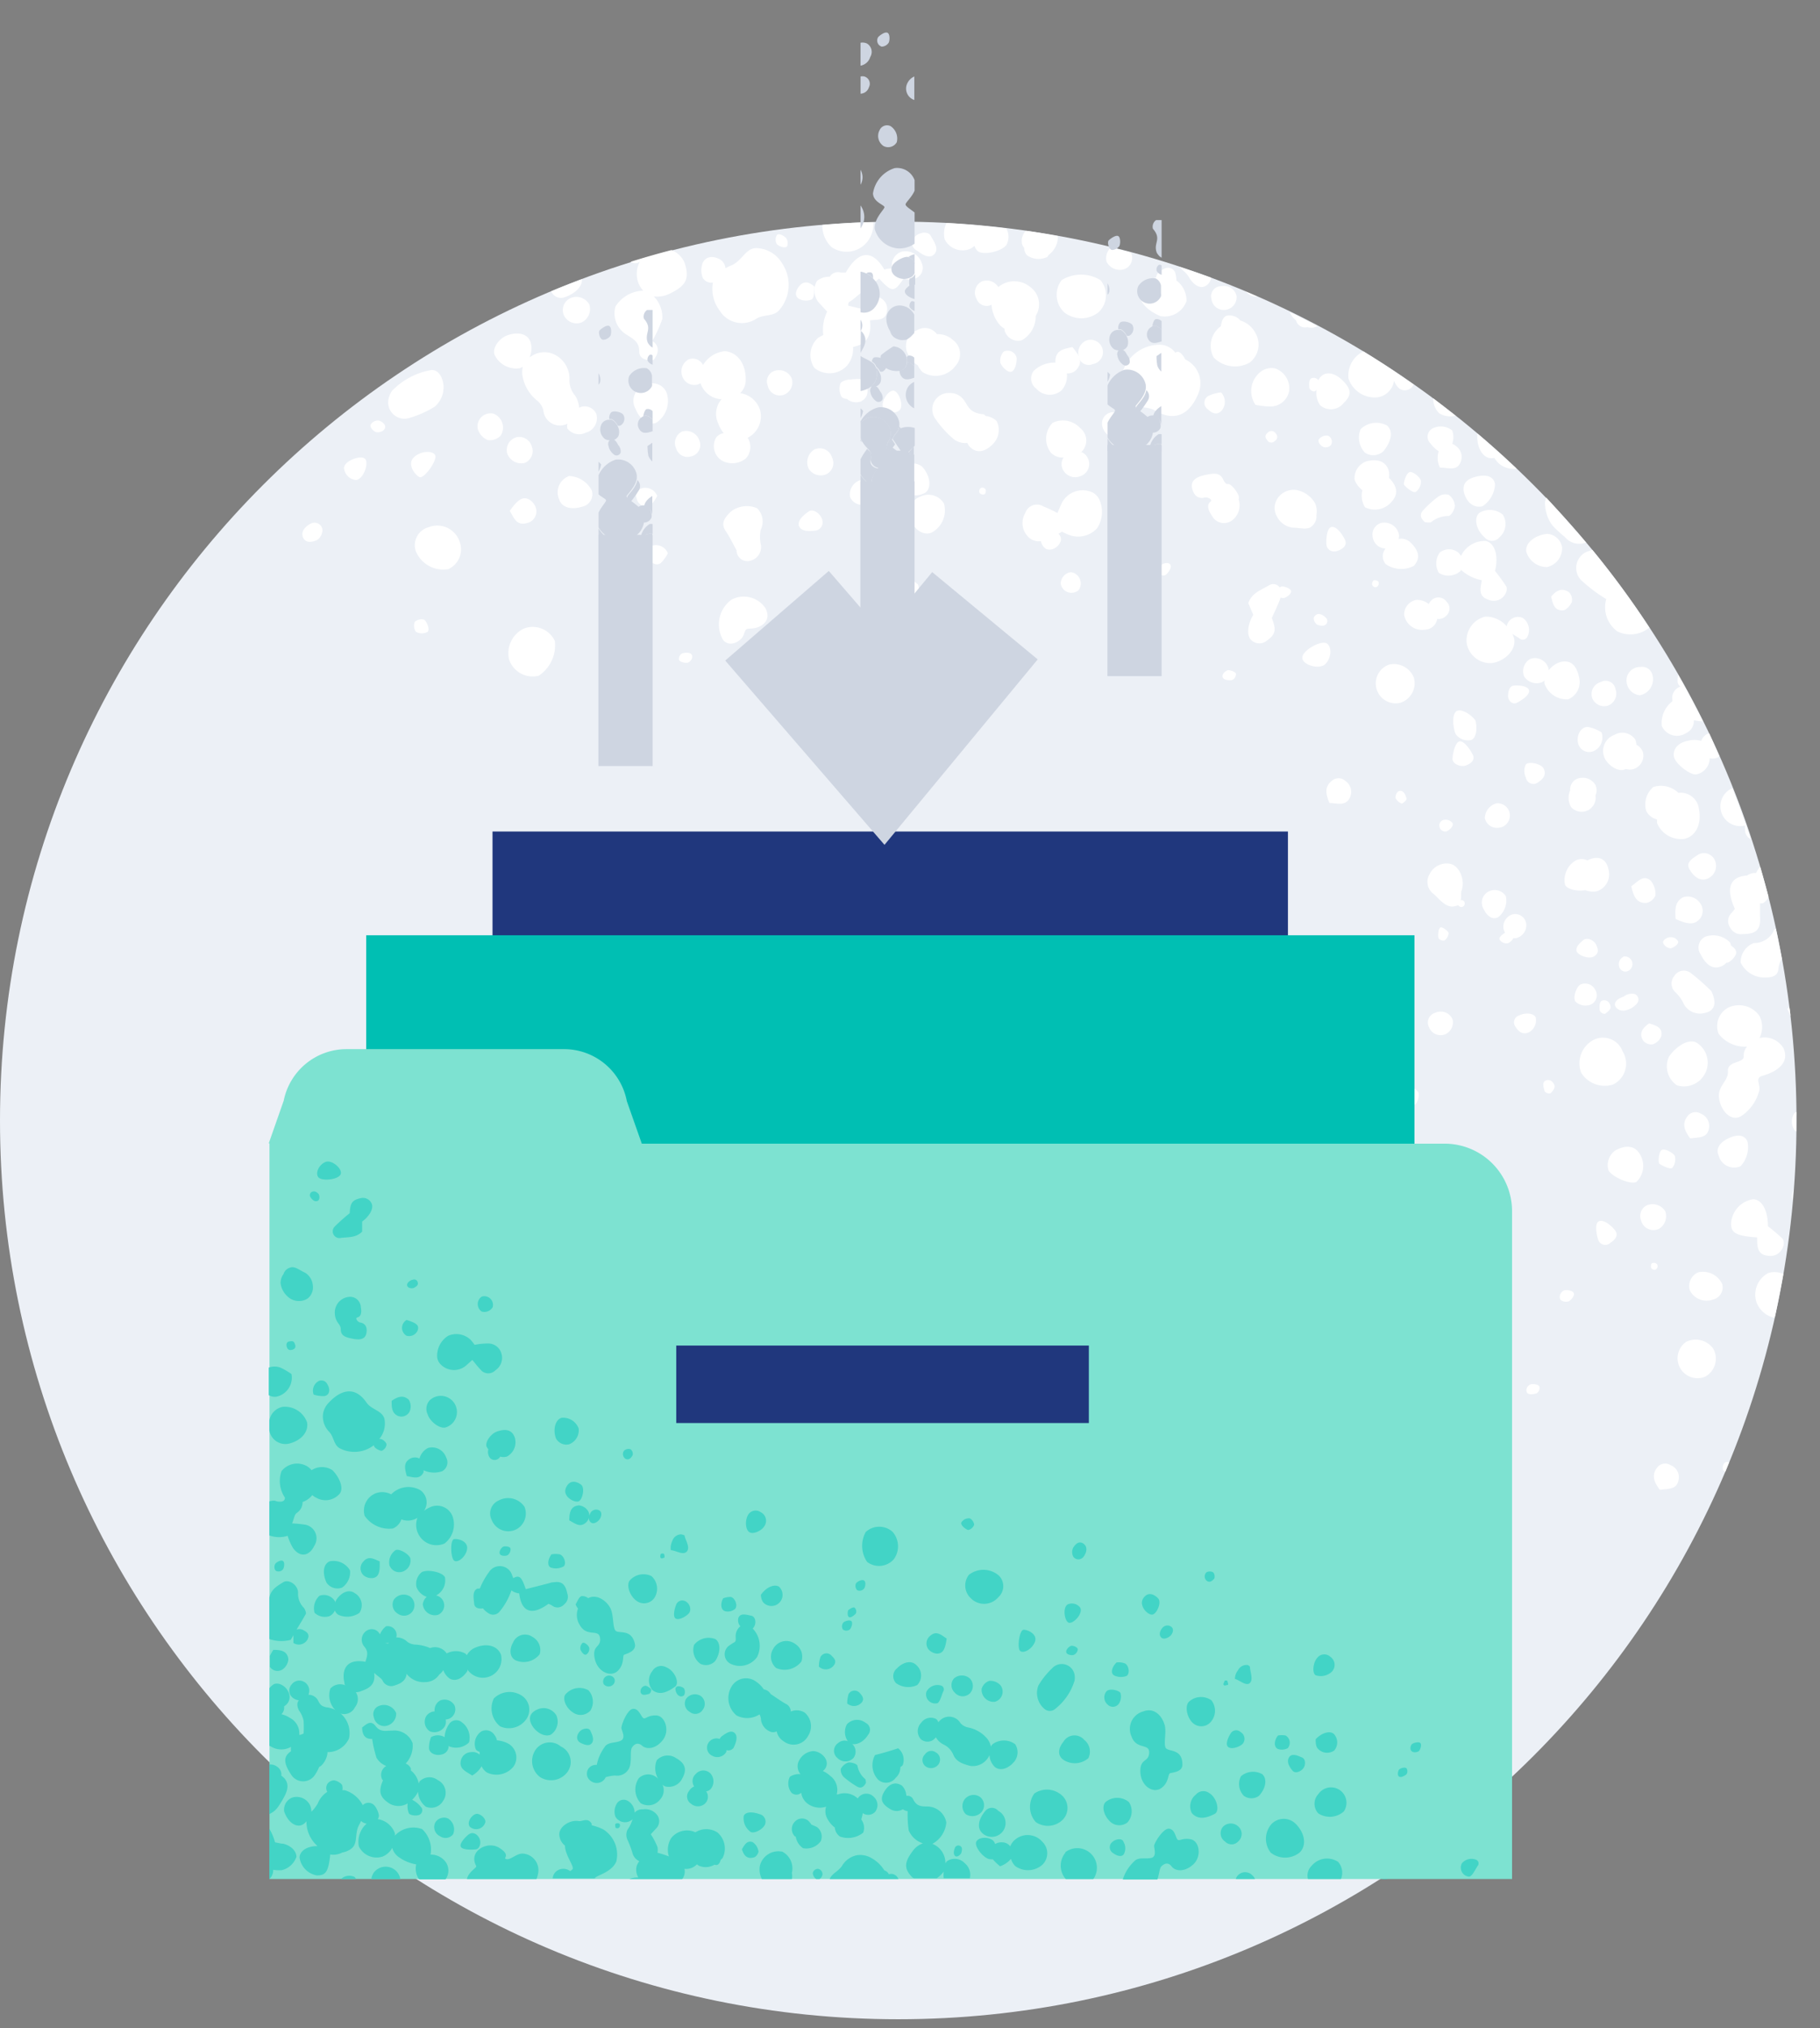 <svg xmlns="http://www.w3.org/2000/svg" width="44" height="49" fill="none"><rect width="100%" height="100%" fill="#808080" stroke="none"/><g clip-path="url(#a)"><path fill="#ECF0F6" d="M21.716 48.787c11.994 0 21.716-9.722 21.716-21.716 0-11.993-9.722-21.716-21.716-21.716C9.723 5.355 0 15.078 0 27.071s9.723 21.716 21.716 21.716"/><path fill="#fff" d="M31.792 14.877c-.083.073.019.2.051.214.033.014.141.054.206 0a.11.11 0 0 0 .03-.132.1.1 0 0 0-.03-.038c-.065-.065-.177-.13-.257-.044M31.333 7.74a.224.224 0 0 0 .26.167h.026c.077.02.16.011.231-.026a23 23 0 0 0-.666-.34q.046.121.149.2M32.343 13.307c.126-.048.235-.13.173-.265-.061-.133-.206-.333-.325-.31-.12.02-.134.321-.123.43.01.108.123.199.275.145M32.194 10.711a.16.16 0 0 0-.087-.184.23.23 0 0 0-.224.09c-.033.065.05.163.12.185.068.021.177-.011.191-.09M43.429 26.865l-.044.025a.36.36 0 0 0 .022.442h.018v-.275c0-.09.004-.123.004-.192M29.288 7.226a.3.3 0 0 0 .362.257.31.31 0 0 0 .246-.322.306.306 0 0 0-.362-.246.243.243 0 0 0-.246.31M28.52 6.448q.056.071.127.126a.7.7 0 0 1 .12.163c.13.185.278.246.398.16a.25.25 0 0 0 .112-.189q-.376-.135-.756-.26M30.656 10.447c-.072.058-.083.116-.022.185a.11.11 0 0 0 .087.06.11.11 0 0 0 .098-.038.11.11 0 0 0 .052-.134.1.1 0 0 0-.027-.044.12.12 0 0 0-.188-.029M31.166 9.448a.51.51 0 0 0-.336-.546.43.43 0 0 0-.326.061.59.59 0 0 0-.152.818q.191.04.387.04a.46.46 0 0 0 .427-.373M33.504 13.632a.66.66 0 0 0 .677.04c.16-.174.13-.362-.08-.565a.33.33 0 0 0-.289-.086.24.24 0 0 0 0-.142.36.36 0 0 0-.412-.246.29.29 0 0 0-.214.34.32.32 0 0 0 .311.28.29.29 0 0 0 .007.38M34.351 11.62c0-.073-.188-.235-.271-.214-.083.022-.163.275-.134.312s.21.206.282.166a.3.3 0 0 0 .123-.264M39.295 18.583h.026a.3.3 0 0 0 .166 0 .34.34 0 0 0 .232-.409.32.32 0 0 0-.156-.18.5.5 0 0 0-.029-.127.38.38 0 0 0-.503-.113.415.415 0 0 0-.231.576c.112.203.358.33.495.253M42.618 25.989c.228-.062.673-.254.503-.655a.53.53 0 0 0-.583-.254.6.6 0 0 0 0-.532.605.605 0 0 0-.756-.203.504.504 0 0 0-.232.634.8.8 0 0 0 .688.308.32.32 0 0 0-.083.228c.021.18-.395.108-.38.361.014.254-.264.362-.214.67s.293.557.529.424c.207-.137.36-.342.43-.58.073-.177-.126-.34.098-.401M38.572 18.967a.36.36 0 0 0-.457-.145.28.28 0 0 0-.155.275.44.44 0 0 0 .025.406.34.34 0 0 0 .587-.283.31.31 0 0 0 0-.253M38.774 24.168c-.126 0-.101.163-.101.228s.105.113.13.098.13-.094.134-.148c.004-.055-.036-.185-.163-.178M38.716 17.693a.9.9 0 0 0-.333-.13c-.173 0-.282.22-.228.409a.275.275 0 0 0 .362.18.36.36 0 0 0 .2-.459M29.197 9.886c.09.084.2.156.323.051a.33.33 0 0 0 0-.456.9.9 0 0 0-.315.09.19.19 0 0 0-.008.315M34.876 19.818a.143.143 0 0 0 .098.267c.054-.021.188-.126.137-.206a.21.21 0 0 0-.235-.061M35.984 14.49a.32.32 0 0 0 .438-.211.24.24 0 0 0 0-.1 4 4 0 0 0-.279-.384c.09-.362 0-.662-.214-.724a.63.63 0 0 0-.608.362.5.5 0 0 0-.065-.083.36.36 0 0 0-.449 0 .45.45 0 0 0-.021.492.44.44 0 0 0 .528-.05v-.03c.143.132.32.221.51.257-.029.185-.1.388.16.47M32.455 9.188c-.196-.189-.405-.221-.536-.076a.3.3 0 0 0-.047.076.13.13 0 0 0-.12-.058c-.126 0-.1.163-.1.228s.104.112.13.098l.047-.03a.52.52 0 0 0 .083.362.393.393 0 0 0 .575-.054c.196-.184.185-.333-.032-.546M41.279 21.23a.333.333 0 0 0 .166-.471.286.286 0 0 0-.42-.09c-.123.08-.256.17-.195.307.123.235.3.322.449.253M41.105 22.188a.31.31 0 0 0 0-.362.36.36 0 0 0-.42-.145c-.213.12-.184.33-.177.522.319.144.463.144.597-.015M40.06 19.8a1 1 0 0 0 0 .086.63.63 0 0 0 .65.384c.287-.054.435-.362.363-.724a.444.444 0 0 0-.496-.39.61.61 0 0 0-.605-.142.55.55 0 0 0-.173.58.4.4 0 0 0 .26.205M40.381 22.912c.055 0 .214-.094.188-.17a.2.2 0 0 0-.191-.098c-.066 0-.192.069-.17.141a.22.22 0 0 0 .173.127M41.565 18.261q-.12-.27-.243-.543a.3.3 0 0 0-.061.022.32.32 0 0 0-.134.16.6.6 0 0 0-.326 0c-.239.046-.362.206-.333.38.03.173.402.455.54.43a.4.4 0 0 0 .325-.39c.07.017.146.008.21-.026zM21.948 8.55c.049.115.132.211.239.276a.6.6 0 0 0 .115.163.597.597 0 0 0 .8-.152.42.42 0 0 0-.061-.62.54.54 0 0 0-.391-.144.36.36 0 0 0-.481-.094.41.41 0 0 0-.221.572M42.191 19.944a.4.4 0 0 0 0 .127.23.23 0 0 0 .134.202 21 21 0 0 0-.445-1.23.478.478 0 0 0 .311.901M24.76 5.988c0 .067.024.131.069.181a.49.49 0 0 0 .496.036s.018-.032.029-.047a.54.54 0 0 0 .22-.456c-.257-.047-.51-.09-.77-.126a.34.34 0 0 0-.091.336.3.3 0 0 0 .047.076M22.158 6.05c.098.061.293.231.427.094.134-.138-.03-.34-.083-.446-.055-.105-.236-.1-.362 0-.127.102-.123.268.018.352M35.723 11.508c-.268.058-.362.173-.337.362.055.264.247.416.453.362a.67.67 0 0 0 .304-.533c-.025-.17-.177-.242-.42-.191M39.657 16.115a.326.326 0 0 0-.326.405.36.36 0 0 0 .312.279.393.393 0 0 0 .311-.47.256.256 0 0 0-.297-.214M22.838 5.782a.485.485 0 0 0 .587.242.4.4 0 0 0 .133-.083q.023.068.073.12c.12.115.564.025.698-.138a.42.42 0 0 0 0-.405 21 21 0 0 0-1.447-.13.58.58 0 0 0-.044.394M25.517 8.692a.2.2 0 0 0 0 .069.72.72 0 0 0-.525.199.3.3 0 0 0 .058.427.434.434 0 0 0 .615.043.52.52 0 0 0 .127-.409.29.29 0 0 0 .278-.152c.112-.18-.021-.33-.145-.485-.184.047-.383.058-.409.308M26.114 10.342a.57.57 0 0 0-.666-.126.55.55 0 0 0-.04.724.4.4 0 0 0 .304.115.29.29 0 0 0-.025.272.333.333 0 0 0 .434.177.31.31 0 0 0 .18-.43.3.3 0 0 0-.176-.16h.025a.384.384 0 0 0-.036-.572M42.756 21.67c-.062-.238-.13-.474-.2-.723a.4.4 0 0 0-.1.145.36.36 0 0 0-.185.04s-.019 0-.026.021c-.427.025-.528.308-.304.804a1 1 0 0 1-.072.094.275.275 0 0 0-.04.362.29.29 0 0 0 .304.155c.337 0 .442-.112.416-.449v-.296a.15.15 0 0 0 .069 0 .34.34 0 0 0 .138-.152M40.559 16.488a.17.17 0 0 0 .068.101.286.286 0 0 0-.195.326v.029a.66.66 0 0 0-.257.597.403.403 0 0 0 .59.17.315.315 0 0 0 .184-.311.9.9 0 0 0 .221.029q-.284-.574-.6-1.126a.7.7 0 0 0-.011.185M34.811 11.298c.206 0 .402.09.496-.123a.32.32 0 0 0-.109-.398.3.3 0 0 0-.09-.055.48.48 0 0 0 0-.322.44.44 0 0 0-.485-.043.227.227 0 0 0-.036.362q.081.11.195.184a.53.53 0 0 0 .029.395M35.89 12.98a.23.23 0 0 0 .361 0 .42.42 0 0 0 .077-.55.495.495 0 0 0-.562-.04c-.137.12-.09.403.124.59M26.75 6.32a.36.36 0 0 0 .446.178.29.29 0 0 0 .16-.362.2.2 0 0 1-.023-.04l-.477-.119a.36.36 0 0 0-.105.344M26.573 12.061a.36.36 0 0 0-.202-.18.564.564 0 0 0-.724.325c-.03.062-.054.123-.083.188a4 4 0 0 0-.34-.159.295.295 0 0 0-.37.048.3.3 0 0 0-.069.115.47.47 0 0 0 .044.54.36.36 0 0 0 .336.137.3.3 0 0 0 .123.188c.192.076.362-.123.362-.228a.18.18 0 0 0-.061-.138l.083-.05c.058.025.12.058.181.08a.62.62 0 0 0 .67-.164.72.72 0 0 0 .05-.702M24.702 8.221a.66.66 0 0 0 .337-.59.517.517 0 0 0-.13-.695.605.605 0 0 0-.775 0 .326.326 0 0 0-.402-.134.304.304 0 0 0-.123.42.26.26 0 0 0 .362.141.83.83 0 0 0 .217.507q.045.042.098.072a.2.2 0 0 0 0 .04.34.34 0 0 0 .416.24M24.264 8.497a.32.32 0 0 0-.08.267c.022.076.167.243.265.218.098-.026.137-.247.13-.333a.22.22 0 0 0-.218-.176.2.2 0 0 0-.097.023M24.094 10.172a.43.43 0 0 0-.264-.12.3.3 0 0 0-.047-.043c-.489-.036-.34-.362-.677-.492a.5.5 0 0 0-.163-.022.395.395 0 0 0-.318.641q.188.27.441.481a.45.45 0 0 0 .319.084q.021.046.054.086c.156.17.362.149.565-.058a.48.48 0 0 0 .09-.557M26.559 7.544a.564.564 0 0 0 .043-.778.9.9 0 0 0-.933 0 .58.58 0 0 0 .061.782.67.67 0 0 0 .829-.004M25.643 14.096a.263.263 0 0 0 .434.162.276.276 0 0 0-.188-.434.286.286 0 0 0-.246.272M23.732 11.783a.09.09 0 0 0-.06.084.1.1 0 0 0 .006.035.1.1 0 0 0 .12.04c.028 0 .043-.087.032-.109a.09.09 0 0 0-.098-.05M27.428 12.525c0 .155.108.195.43.159a.271.271 0 0 0-.188-.434.28.28 0 0 0-.243.275M16.91 10.65a.337.337 0 0 0-.42-.224.31.31 0 0 0-.141.416.286.286 0 0 0 .362.184.28.28 0 0 0 .199-.376M16.494 15.786a.15.15 0 0 0-.08.155c.022.055.134.076.195.073.062-.004.149-.098.12-.181-.03-.083-.17-.065-.235-.047M17.478 11.142a.52.52 0 0 0 .557-.069.41.41 0 0 0 .04-.496.58.58 0 0 0 .3-.67.59.59 0 0 0-.48-.408.44.44 0 0 0 .133-.344c0-.42-.25-.659-.51-.67a.7.7 0 0 0-.521.333.28.28 0 0 0-.344-.137.33.33 0 0 0-.16.405.306.306 0 0 0 .388.2l.054-.026a.57.57 0 0 0 .47.384h.04a.54.54 0 0 0-.08.59q.046.127.13.231a.28.28 0 0 0-.187.116.41.41 0 0 0 .17.561M34.547 24.816a.3.3 0 0 0 .402.17.315.315 0 0 0 .166-.362.31.31 0 0 0-.413-.155.243.243 0 0 0-.155.347M33.001 12.257a.53.53 0 0 0 .66-.156c.148-.17.115-.362-.08-.554a.7.7 0 0 0 0-.148c-.058-.239-.258-.33-.554-.25a.43.43 0 0 0-.279.438.56.56 0 0 0 .188.257.54.54 0 0 0 .065.413M7.521 12.648c-.08.033-.268.166-.195.337.072.17.278.094.343.061a.3.3 0 0 0 .127-.246.192.192 0 0 0-.275-.152M34.923 22.72a.23.23 0 0 0 .098-.177c0-.043-.152-.156-.199-.134s-.062.185-.047.246c.014.062.13.083.148.065M17.666 6.419a1 1 0 0 0-.127.061.28.28 0 0 0-.188-.239c-.14-.058-.29-.04-.362.109a.5.5 0 0 0 0 .362.24.24 0 0 0 .246.116.87.87 0 0 0 .163.676.63.63 0 0 0 .898.189c.195-.105.416-.037.554-.214a.93.93 0 0 0 .054-1.122.74.74 0 0 0-.619-.362c-.264-.003-.344.319-.619.424M35.256 21.87c0 .022.062.058.098.04a.09.09 0 0 0 .052-.05.09.09 0 0 0-.005-.073.08.08 0 0 0-.087-.036c.018-.08 0-.163.018-.225.102-.268-.058-.63-.293-.659a.46.46 0 0 0-.478.254.36.36 0 0 0 .098.478c.12.101.304.362.521.293a.3.3 0 0 0 .076-.022M29.7 16.19c-.036 0-.159.073-.144.16.014.087.163.09.224.083a.16.16 0 0 0 .101-.14c.004-.059-.119-.095-.18-.102M31.025 14.45c.055 0 .2-.094.188-.166-.01-.073-.177-.123-.228-.113a.1.1 0 0 0-.047.022.19.19 0 0 0-.253-.054c-.185.112-.42.18-.507.434q.061.138.12.282c-.145.247-.167.522-.033.623a.28.28 0 0 0 .362 0c.214-.152.232-.26.12-.546.08-.178.159-.333.213-.496q.031.015.065.014M28.984 9.473a.635.635 0 0 0-.33-.789c-.036-.08-.119-.188-.184-.184a.1.1 0 0 0-.054.022.5.5 0 0 0-.333-.192.94.94 0 0 0-.934.63.75.75 0 0 0 .08.723c.152.214.47.098.705.243.569.326.894-.04 1.05-.453M29.947 12.069a.2.2 0 0 0 0-.087c-.033-.094-.185-.308-.268-.286h-.018a.2.2 0 0 1-.084-.101c-.072-.156-.18-.167-.362-.134-.18.032-.448.09-.394.336s.22.246.297.225c.076-.022.213.05.145.101-.07.05-.087.16.036.337a.327.327 0 0 0 .463.13.456.456 0 0 0 .185-.521M28.076 13.661c-.037.05-.105.127-.037.203a.11.11 0 0 0 .133.03.1.1 0 0 0 .037-.03c.044-.044.138-.167.076-.232-.061-.065-.21-.003-.21.03M13.026 16.325a.88.88 0 0 0 .387-.84.59.59 0 0 0-.76-.293.66.66 0 0 0-.344.746.6.6 0 0 0 .717.387M10.138 11.526c.108.054.423-.384.387-.514s-.344-.13-.518.036c-.173.166.022.423.13.477M12.324 12.344c.094.148.152.362.402.297a.29.29 0 0 0 .239-.33.36.36 0 0 0-.167-.239c-.16-.09-.286.004-.474.272M12.476 10.567a.32.32 0 0 0-.214.387.36.36 0 0 0 .42.232.31.31 0 0 0 .174-.402.315.315 0 0 0-.38-.217M19.027 5.952a.21.21 0 0 0-.033-.213c-.054-.044-.166-.116-.213-.058a.21.21 0 0 0 0 .217c.033.043.199.116.246.054M8.317 11.312a.32.32 0 0 0 .29.286c.184-.018.318-.42.217-.514s-.51.047-.507.228M8.962 10.259c-.03.065.065.155.119.177s.2 0 .228-.098c.029-.097-.112-.173-.16-.177a.2.2 0 0 0-.187.098M10.836 13.752a.524.524 0 0 0 .28-.652.57.57 0 0 0-.754-.362.45.45 0 0 0-.311.576.72.72 0 0 0 .785.438M10.34 15.265c.062-.065-.032-.26-.086-.293a.24.24 0 0 0-.228.054.26.26 0 0 0 .029.239.29.29 0 0 0 .286 0M10.674 9.119c-.062-.127-.156-.206-.29-.17-.345.067-.66.24-.905.492a.5.5 0 0 0-.072.148.395.395 0 0 0 .51.503q.315-.094.594-.267a.615.615 0 0 0 .163-.706M18.937 9.543a.32.32 0 0 0 .206-.395.336.336 0 0 0-.402-.192.268.268 0 0 0-.18.362.296.296 0 0 0 .375.225M17.985 15.319c.061-.174.065-.109.253-.142s.423-.191.264-.488a.633.633 0 0 0-.814-.203.74.74 0 0 0-.21.97c.155.207.463.036.507-.137M15.408 6.354a1 1 0 0 0 .061-.033.63.63 0 0 0-.029.532q.041.094.109.17a.82.82 0 0 0-.67.384.6.6 0 0 0 .26.673c.16.105.316.17.316.416 0 .178.173.218.344.203.152-.185.133-.362-.03-.46q.145-.255.243-.532a.72.72 0 0 0-.206-.546.66.66 0 0 0 .39-.069c.399-.192.471-.362.362-.724a.56.56 0 0 0-.325-.326q-.5.13-.988.283c.049.029.107.04.163.029M18.303 12.279a.63.63 0 0 0-.644.09c-.12.127-.25.257-.116.46.101.148.177.311.264.467a.26.26 0 0 0 .337.25.337.337 0 0 0 .246-.406.9.9 0 0 1 0-.337.45.45 0 0 0-.087-.524M15.719 12.217a.9.9 0 0 0 .17-.235.31.31 0 0 0-.413-.17c-.13.065-.108.17-.072.274s.203.218.315.13M15.976 13.603a.9.9 0 0 0 .17-.235.307.307 0 0 0-.413-.17c-.13.065-.108.17-.072.275s.203.217.315.13M13.764 11.5a.417.417 0 0 0-.246.565c.055.188.286.264.55.178a.304.304 0 0 0 .236-.399.65.65 0 0 0-.54-.343M14.416 9.999A.307.307 0 0 0 14 9.85a.6.6 0 0 0-.098-.293.57.57 0 0 1-.134-.405.65.65 0 0 0-.3-.55.56.56 0 0 0-.616 0l-.05.032a.52.52 0 0 0 .018-.387c-.073-.181-.3-.24-.565-.141-.199.076-.362.318-.297.47a.58.58 0 0 0 .601.322.2.2 0 0 0 .08-.04.6.6 0 0 0 0 .261.98.98 0 0 0 .362.572q.097.088.134.214a.402.402 0 0 0 .582.333.24.24 0 0 0 0 .115.36.36 0 0 0 .442.102.363.363 0 0 0 .257-.456M15.864 10.215a.63.63 0 0 0 .253-.723.363.363 0 0 0-.5-.192.394.394 0 0 0-.25.582c.095.254.33.406.497.333M40.432 28.214a.33.33 0 0 0 .058-.285c-.033-.07-.239-.189-.315-.145-.076.043-.094.304-.058.333s.264.152.315.097M37.91 16.897a.45.45 0 0 0 .267-.525c-.061-.297-.199-.423-.423-.384a.54.54 0 0 0-.312.207.2.2 0 0 0-.018-.08.337.337 0 0 0-.434-.192.34.34 0 0 0-.141.424.36.36 0 0 0 .427.137.3.3 0 0 0 .065-.043.2.2 0 0 0 0 .08.57.57 0 0 0 .568.376M36.168 29.59a.18.18 0 0 0 .14-.21.2.2 0 0 0-.038-.083c-.055-.084-.25-.257-.326-.217s-.109.282-.102.387.167.18.326.123M35.897 19.767a.3.3 0 0 0 .337.232.296.296 0 1 0-.055-.59.38.38 0 0 0-.282.358M36.686 16.973c.087-.047.307-.181.279-.297-.03-.116-.308-.127-.395-.105s-.116.17-.112.257c.003.087.101.22.228.145M36.96 24.943a.33.33 0 0 0 .167-.362c-.047-.101-.242-.123-.401-.047a.174.174 0 0 0-.094.264c.068.112.166.214.329.145M37.327 18.584c-.047-.13-.362-.196-.438-.116a.36.36 0 0 0 0 .318.185.185 0 0 0 .29.12c.104-.069.21-.16.148-.322M36.454 22.79a.28.28 0 0 0 .134-.124.2.2 0 0 0 .065 0 .32.32 0 0 0 .246-.33.27.27 0 0 0-.2-.243.3.3 0 0 0-.11-.006.31.31 0 0 0-.243.33.3.3 0 0 0 .04.119c-.058.036-.167.112-.127.174a.2.2 0 0 0 .195.08M37.486 26.412c.05-.04.108-.123.097-.177s-.08-.17-.199-.134-.061.181-.047.246c.015.065.127.083.149.065M36.07 16.021c.32-.05.572-.315.54-.564a.4.4 0 0 0-.05-.142c.057.037.122.073.173.109a.123.123 0 0 0 .184-.022.36.36 0 0 0-.094-.467.278.278 0 0 0-.398.196.66.66 0 0 0-.52-.232.59.59 0 0 0-.446.645.58.58 0 0 0 .612.477M36.219 22.16a.51.51 0 0 0 .188-.503.318.318 0 0 0-.52-.034.3.3 0 0 0-.016.345c.087.184.228.26.348.192M32.893 10.371a.53.53 0 0 0 .105.565.36.36 0 0 0 .449-.036c.202-.247.235-.493.083-.62a.54.54 0 0 0-.637.091M33.841 16.984a.496.496 0 0 0 .34-.612.52.52 0 0 0-.597-.315.482.482 0 0 0 .257.927M33.258 14.19a.094.094 0 0 0 .073-.11c0-.057-.084-.064-.112-.06-.03.003-.058.079-.047.104a.09.09 0 0 0 .086.065M33.302 9.6a.474.474 0 0 0 .401-.405c.025.076.07.144.13.195a.23.23 0 0 0 .341-.1 21 21 0 0 0-1.212-.8.65.65 0 0 0-.362.654.67.67 0 0 0 .702.456M35.6 18.225c-.047-.101-.21-.34-.318-.311s-.16.3-.167.416.181.21.315.167c.134-.044.246-.141.17-.272M35.676 17.432c-.018-.09-.304-.318-.449-.257-.144.062-.094.438-.036.558a.36.36 0 0 0 .38.145c.138-.062.134-.315.105-.446M34.446 15.214a.31.31 0 0 0 .3-.26.26.26 0 0 0 .228-.087.23.23 0 0 0 .052-.252.2.2 0 0 0-.052-.074.24.24 0 0 0-.362-.043.25.25 0 0 0-.069.097.45.45 0 0 0-.304-.101.36.36 0 0 0-.293.362.44.44 0 0 0 .5.358M33.888 19.416c.026 0 .123-.087.116-.116s-.04-.188-.145-.192c-.105-.003-.13.145-.12.174.031.062.084.11.15.134M34.203 26.687c.076-.029.116-.246.087-.293s-.167-.173-.235-.155c-.07.018-.134.18-.12.253.015.072.188.228.268.195M38.405 24.288a.246.246 0 0 0 .167-.362.275.275 0 0 0-.337-.149c-.127.03-.228.362-.134.435a.36.36 0 0 0 .304.076M41.228 33.26a.496.496 0 0 0 .192-.673.52.52 0 0 0-.655-.167.482.482 0 0 0 .463.84M42.079 28.178a.68.68 0 0 0 .17-.59c-.062-.162-.228-.195-.453-.09-.224.105-.325.257-.242.434a.387.387 0 0 0 .525.246M41.634 31.02a.514.514 0 0 0-.58-.279.36.36 0 0 0-.199.438.45.45 0 0 0 .554.22.3.3 0 0 0 .225-.38M43.342 28.993c0-.083 0-.163.018-.242a.28.28 0 0 0-.018.242M42.48 29.898c0 .206 0 .42.261.441a.32.32 0 0 0 .362-.206.24.24 0 0 0 0-.196 4 4 0 0 0-.362-.31c0-.385-.145-.649-.362-.652a.63.63 0 0 0-.525.542c-.025.265.098.344.626.38M42.752 30.756a.59.59 0 0 0-.282.723.6.6 0 0 0 .434.362c.08-.362.148-.724.21-1.06a.52.52 0 0 0-.362-.025M37.902 31.447c.054 0 .177-.138.145-.206-.033-.07-.2-.084-.246-.058a.18.18 0 0 0-.09.191c.028.073.137.087.191.073M37.218 33.5c-.025-.052-.138-.066-.203-.055-.065.01-.137.105-.105.188s.185.05.243.029a.16.16 0 0 0 .065-.163M22.129 14.476c.116-.033.09-.362.054-.362-.105-.084-.224-.217-.362-.178s-.112.228-.076.28c.036.05.272.3.384.26M41.735 35.323c-.101.026-.094.174-.076.2l.05.039c.033-.076.062-.156.095-.232a.14.14 0 0 0-.07-.007M32.636 19.268a.32.32 0 0 0-.109-.399.243.243 0 0 0-.333 0c-.184.149-.137.33-.054.532.203.008.398.08.496-.133M38.264 22.724c-.076.069-.167.149-.152.246.014.098.29.218.423.138.134-.08.098-.178.055-.279s-.218-.203-.326-.105M38.325 21.508a.53.53 0 0 0 .28.026.43.43 0 0 0 .285-.514c-.043-.221-.17-.319-.362-.286a.6.6 0 0 0-.152.054.32.32 0 0 0-.279 0 .55.55 0 0 0-.26.593c.054.105.286.16.488.127M38.999 26.202a.56.56 0 0 0 .231-.796.507.507 0 0 0-.695-.286.64.64 0 0 0-.31.796.67.67 0 0 0 .774.286M39.563 28.555a.535.535 0 0 0 .094-.648c-.112-.217-.325-.26-.597-.116a.43.43 0 0 0-.17.493c.101.159.532.347.673.271M38.933 30.028c.116-.076.203-.181.113-.3-.09-.12-.279-.272-.391-.221-.112.05-.055.34-.018.445a.18.18 0 0 0 .296.076M28.054 7.638a.56.56 0 0 0 .63-.361.6.6 0 0 0-.243-.5.7.7 0 0 0-.018-.145.185.185 0 0 0-.279-.137c-.097.047-.18.105-.195.21a.54.54 0 0 0-.362.362c-.09.21.17.448.467.571M40.106 29.691a.36.36 0 0 0 .156-.42.36.36 0 0 0-.46-.144.29.29 0 0 0-.127.362.31.31 0 0 0 .431.202M40.58 35.761a.31.31 0 0 0-.195-.362.24.24 0 0 0-.326.065c-.145.189-.058.362.069.532.203-.029.409-.003.452-.235M40.02 30.676a.094.094 0 0 0 .046-.123.1.1 0 0 0-.123-.033c-.029 0-.036.09-.025.112s.058.062.101.044M40.02 21.642a.5.5 0 0 0-.11-.362c-.18-.16-.314.022-.473.134.054.232.126.416.362.402a.3.3 0 0 0 .22-.174M43.255 24.335l-.044.04.077.173c-.011-.083-.011-.148-.033-.213M39.252 24.418a.49.49 0 0 0 .33-.181.144.144 0 0 0-.009-.183.14.14 0 0 0-.053-.038.32.32 0 0 0-.26.058c-.084.04-.17.061-.21.152-.04.09.068.199.202.192M41.254 25.862a.57.57 0 0 0-.225-.662c-.188-.123-.5.069-.68.33a.554.554 0 0 0 .195.694.576.576 0 0 0 .71-.362M39.241 23.122a.196.196 0 0 0-.101.217.16.16 0 0 0 .18.134.184.184 0 0 0 .142-.22.19.19 0 0 0-.149-.143.2.2 0 0 0-.072.001zM41.648 23.332a.3.3 0 0 0 .09-.076.1.1 0 0 0 .037 0c.09-.036.21-.177.199-.253s-.069-.116-.127-.16a.2.2 0 0 0-.025-.076.57.57 0 0 0-.601-.133.29.29 0 0 0-.109.42c.152.296.322.383.536.278M41.315 27.27a.32.32 0 0 0-.195-.362.24.24 0 0 0-.326.065c-.145.188-.058.362.069.532.202-.029.409-.003.452-.235M42.886 22.478a.52.52 0 0 1-.485.307.49.49 0 0 0-.319.471.64.64 0 0 0 .55.362c.145 0 .344 0 .363-.206a.55.55 0 0 1 .083-.25c-.047-.243-.094-.489-.145-.724-.018.007-.04.015-.047.04M41.377 23.951a5 5 0 0 0-.496-.438.272.272 0 0 0-.402.065.287.287 0 0 0 .036.406q.1.099.167.22a.445.445 0 0 0 .524.272c.232-.043.315-.214.17-.525M39.954 25.232a.33.33 0 0 0 .21-.199c.04-.213-.138-.257-.293-.307-.163.108-.253.242-.149.412a.25.25 0 0 0 .232.094M34.608 12.608a.66.66 0 0 1 .406-.141c.068 0 .155-.16.159-.246a.36.36 0 0 0-.148-.265.29.29 0 0 0-.254.044 2.5 2.5 0 0 0-.362.326c-.094.101-.072.195.044.293.05 0 .137.018.155-.011M32.035 16.05c.148-.134.174-.416.043-.503-.13-.087-.582.156-.593.337-.011.18.402.3.55.166M35.191 10.045l-.54-.42a.47.47 0 0 0 .146.362.52.52 0 0 0 .394.058M30.366 7.165h.026l-.264-.116a.3.3 0 0 0 .238.116M38.344 13.107q-.463-.543-.963-1.085a.6.6 0 0 0-.03.119c0 .144.033.286.095.416q.063.129.17.225.102.1.214.191a.45.45 0 0 0 .514.134M38.872 17.049a.31.31 0 0 0 .184-.398.242.242 0 0 0-.361-.17.3.3 0 0 0-.2.39.31.31 0 0 0 .377.178M37.403 13.7a.464.464 0 0 0 .361-.484.39.39 0 0 0-.361-.318c-.312.036-.533.228-.504.43a.52.52 0 0 0 .504.373M38.832 14.476a.72.72 0 0 0 .272.781.72.72 0 0 0 .77-.094 21 21 0 0 0-1.378-1.878l-.109.036a.427.427 0 0 0-.174.684q.285.268.62.47M37.783 14.747c.076 0 .177-.112.217-.2a.26.26 0 0 0-.065-.235c-.163-.119-.308-.054-.435.105.04.156.069.34.283.33M36.664 11.323q-.46-.436-.948-.85v.05c-.018.3.155.605.409.54q.045.067.101.126a.54.54 0 0 0 .438.134M22.379 11.899c.148-.123.108-.41-.084-.623a.36.36 0 0 0-.449 0 .44.44 0 0 0-.068.554.495.495 0 0 0 .6.069M21.742 9.919c.123-.116-.018-.485-.152-.481-.134.003-.33.318-.218.445a.29.29 0 0 0 .37.036M22.527 12.865a.605.605 0 0 0 .293-.702.44.44 0 0 0-.572-.163.414.414 0 0 0-.228.575c.102.246.326.373.507.29M21.445 7.505a.29.29 0 0 0-.203-.322c-.239-.083-.326.108-.416.278l-.319-.076c0-.032 0-.057.018-.086a1 1 0 0 0 .138-.098c.192-.163.395-.315.59-.47.315.34.362.336.593 0 .09.03.189.03.28 0a.275.275 0 0 0 .162-.363.416.416 0 0 0-.478-.29.34.34 0 0 0-.239.41.5.5 0 0 0-.191.025c-.294-.496-.626-.46-.934.073a1 1 0 0 1-.116 0 .235.235 0 0 0-.271.1.47.47 0 0 0-.308.102.455.455 0 0 0 .08.561l.166.181a1 1 0 0 0-.094.565q-.065.03-.127.069a.56.56 0 0 0-.09.723.58.58 0 0 0 .796-.057.63.63 0 0 0 .141-.446l.08-.021c.315-.098.362-.34.33-.623.166-.025.386.022.412-.235M20.945 12.174a.295.295 0 0 0 .21-.362.307.307 0 0 0-.387-.2.36.36 0 0 0-.217.395.304.304 0 0 0 .394.167"/><path fill="#fff" d="M26.653 8.424a.3.3 0 0 0-.362-.206.32.32 0 0 0-.213.387.243.243 0 0 0 .34.192.293.293 0 0 0 .235-.373M31.724 12.706a.3.3 0 0 0 .101-.253.5.5 0 0 0-.032-.294.66.66 0 0 0-.464-.322.47.47 0 0 0-.456.225.41.41 0 0 0 0 .42.49.49 0 0 0 .38.267c.178 0 .37.07.47-.043M30.348 8.04a.61.61 0 0 0-.361-.296.34.34 0 0 0-.33-.116c-.09.032-.127.141-.141.253a.583.583 0 0 0-.174.757.724.724 0 0 0 .869.123.55.55 0 0 0 .137-.72M26.823 10.534c.21.08.362-.058.453-.25-.062-.166-.134-.336-.363-.325a.27.27 0 0 0-.27.296.36.36 0 0 0 .18.279M11.788 10.632a.36.36 0 0 0 .315-.105.362.362 0 0 0-.17-.532.315.315 0 0 0-.384.362.42.42 0 0 0 .24.275M14.883 14.215c.054-.022.13-.108.108-.18a.174.174 0 0 0-.191-.088c-.051 0-.185.123-.16.196.026.072.196.094.243.072M13.66 7.179c.267-.098.416-.26.409-.434-.25.094-.496.188-.743.293a.254.254 0 0 0 .333.14M20.113 5.977a.64.64 0 0 0 .869-.155.68.68 0 0 0 .13-.453c-.413 0-.825.033-1.23.065a.7.7 0 0 0 .23.543M20.475 9.637a.3.3 0 0 0 .04.032.36.36 0 0 0 .296.033c.214-.116.189-.308.084-.532a1.1 1.1 0 0 0-.323 0h-.036c-.069 0-.206.047-.22.101a.4.4 0 0 0 .032.322q.055.045.127.044M14.061 7.79a.36.36 0 0 0 .188-.43.36.36 0 0 0-.452-.16.32.32 0 0 0-.17.406.34.34 0 0 0 .434.184M20.113 11.048a.308.308 0 0 0-.424-.188.36.36 0 0 0-.14.46.34.34 0 0 0 .423.14.3.3 0 0 0 .14-.412M20.247 14.787c.076-.025.072-.181.061-.243-.01-.061-.087-.104-.145-.08a.23.23 0 0 0-.108.171c.004.047.112.174.192.152M19.628 7.233c.069-.065.05-.22.065-.304-.167-.159-.286-.112-.362-.025s-.145.232-.018.315a.36.36 0 0 0 .315.014M19.69 12.822a.2.2 0 0 0 .194-.163.2.2 0 0 0-.003-.09c-.032-.149-.217-.287-.326-.214-.108.072-.296.224-.235.362.062.137.272.116.37.105"/><path fill="#20377D" d="M31.137 20.09h-19.23v14.774h19.23z"/><path fill="#00BFB3" d="M34.196 22.597H8.853v15.136h25.343z"/><path fill="#7DE2D1" d="m15.516 27.632-.362-1.028a1.545 1.545 0 0 0-1.516-1.256H8.382a1.55 1.55 0 0 0-1.523 1.245l-.362 1.032h.018v17.774h30.04V29.264a1.63 1.63 0 0 0-1.635-1.632z"/><path fill="#42D4C6" d="M25.43 40.314q-.191.181-.326.41a.5.5 0 0 0 .141.56.2.2 0 0 0 .271 0c.221-.175.383-.414.464-.684a.5.5 0 0 0 0-.13.315.315 0 0 0-.55-.156M8.784 37.73a.23.23 0 0 0 0 .326.3.3 0 0 0 .225.072c.144-.022.18-.13.17-.405-.127-.044-.264-.152-.395.007M25.042 44.024a.514.514 0 0 0 .655-.062.41.41 0 0 0 0-.56.54.54 0 0 0-.69-.07.55.55 0 0 0 .035.692M25.947 37.39a.24.24 0 0 0 0 .22.15.15 0 0 0 .195.048.15.15 0 0 0 .055-.047c.043-.055.127-.218 0-.312s-.217.044-.25.09M25.81 38.765c-.127.08-.073.413.032.442s.344-.217.275-.362a.25.25 0 0 0-.307-.08M25.766 44.752a.49.49 0 0 0 0 .648h.666a.474.474 0 0 0-.691-.637zM29.234 43.322a.24.24 0 0 0-.326.04.36.36 0 0 0-.094.445c.174.2.427.083.553.018s.058-.387-.133-.503M25.708 42.084c-.133.16-.14.34 0 .434a.5.5 0 0 0 .605-.04.36.36 0 0 0-.101-.441.31.31 0 0 0-.504.047M25.904 39.764c-.037 0-.138.083-.127.152.01.069.141.083.177.069a.16.16 0 0 0 .102-.138c-.011-.058-.113-.087-.152-.083M20.93 37.014a.69.69 0 0 0 .033.723.474.474 0 0 0 .648-.068.53.53 0 0 0-.029-.655.48.48 0 0 0-.651 0M20.725 38.421a.14.14 0 0 0 .162-.036c.03-.032.058-.166 0-.199-.058-.032-.17.033-.192.069a.145.145 0 0 0 .03.166M20.518 38.895c-.022 0-.043.13 0 .17.044.04.141-.043.174-.083a.13.13 0 0 0-.03-.138c-.024-.025-.104.019-.144.051M20.377 39.37a.14.14 0 0 0 .167 0c.032-.03.083-.156.04-.2-.044-.043-.17 0-.2.037a.15.15 0 0 0-.007.163M20.25 42.479a.27.27 0 0 0 .293.058.3.3 0 0 0 .087-.058.253.253 0 0 0-.05-.362.24.24 0 0 0-.322 0 .225.225 0 0 0-.008.362M24.423 44.61a.24.24 0 0 0-.188-.097.3.3 0 0 0-.177.04.2.2 0 0 0-.058-.091c-.127-.094-.362-.073-.402.047s.21.43.362.412a.06.06 0 0 0 .04 0q.082.093.177.17a.6.6 0 0 0 .265-.18.4.4 0 0 0 .1.173.524.524 0 0 0 .66-.032.384.384 0 0 0 0-.55.47.47 0 0 0-.67-.047.4.4 0 0 0-.109.155M21.687 40.307a.242.242 0 0 0-.021.362.51.51 0 0 0 .51.043.334.334 0 0 0-.03-.488c-.111-.109-.303-.076-.459.083"/><path fill="#42D4C6" d="M20.93 41.628a.333.333 0 0 0-.455.032.39.39 0 0 0 .054.45c.127.083.34 0 .456-.193a.185.185 0 0 0-.054-.29M20.732 42.67c0-.05-.149-.097-.221-.086a.32.32 0 0 0-.185.155.25.25 0 0 0 .073.196q.145.126.311.224c.094.062.166.025.224-.08 0-.029 0-.09-.032-.108a.54.54 0 0 1-.17-.3M20.837 41.129c.068-.094 0-.163-.051-.225a.17.17 0 0 0-.217-.032.2.2 0 0 0-.054.058.8.8 0 0 0-.033.228.25.25 0 0 0 .278.033.3.3 0 0 0 .077-.062M16.66 43.271a.205.205 0 0 0-.014.25.2.2 0 0 0 .065.062.25.25 0 0 0 .286.027.225.225 0 0 0 .076-.328.2.2 0 0 0 .112-.061.29.29 0 0 0 0-.362.24.24 0 0 0-.362 0 .23.23 0 0 0-.04.304.24.24 0 0 0-.123.108M22.075 43.47a.15.15 0 0 0-.163-.08.38.38 0 0 0-.109-.25c-.16-.1-.311-.046-.427.15-.116.195-.044.307.152.423a.29.29 0 0 0 .3 0 .26.26 0 0 0 .116.047q-.009.234.026.467a.55.55 0 0 0 .343.31.5.5 0 0 0-.253.193c-.21.282-.199.43 0 .633l.036.018h.55a.7.7 0 0 0 .17-.163.6.6 0 0 0 0 .163h.63a.36.36 0 0 0-.12-.362.333.333 0 0 0-.437-.047l-.033.047a.495.495 0 0 0-.315-.47.65.65 0 0 0 .337-.518.47.47 0 0 0-.43-.383c-.164-.004-.283.007-.373-.178M22.697 42.616a.196.196 0 0 0-.076-.278.18.18 0 0 0-.257.047.19.19 0 0 0-.046.218.2.2 0 0 0 .046.064.225.225 0 0 0 .333-.05M23.323 43.47a.275.275 0 0 0 .026.362.296.296 0 0 0 .38-.05.257.257 0 0 0-.03-.362.275.275 0 0 0-.376.05M15.444 42.963a.485.485 0 0 0 .047.605.36.36 0 0 0 .467-.09.33.33 0 0 0 .058-.363.2.2 0 0 0 .058.044.36.36 0 0 0 .423-.196c.116-.21.069-.362-.152-.485a.36.36 0 0 0-.467.051.51.51 0 0 0 .033.449.325.325 0 0 0-.467-.015M14.38 45.385c0-.065.405-.134.52-.41a.72.72 0 0 0-.314-.774 1.3 1.3 0 0 0-.282-.101v-.04c-.098-.156-.225-.047-.312-.061-.228-.037-.485.144-.47.336a.36.36 0 0 0 .137.257c0 .224.221.489.185.568 0 0-.032.033-.061.047a.27.27 0 0 0-.362.033.23.23 0 0 0-.058.145h1.05s-.037.003-.033 0M23.732 44.274a.334.334 0 1 0 .402-.522.202.202 0 0 0-.311 0c-.17.2-.203.402-.09.522M16.537 40.959a.17.17 0 0 0 0-.163c-.018-.03-.141-.08-.188-.036-.047.043 0 .155.043.195.044.04.102.043.145.004M15.183 43.514a.195.195 0 0 0-.282.083.36.36 0 0 0-.022.297.267.267 0 0 0 .413.061.8.8 0 0 1-.123.254.29.29 0 0 0 0 .242q.077.163.126.337a.3.3 0 0 0 .16.18.5.5 0 0 0-.058.102.36.36 0 0 0 .036.293.5.5 0 0 0-.217.037h1.277a.3.3 0 0 0 .055-.247.36.36 0 0 0 .3-.108l.047.032a.42.42 0 0 0 .38-.025.1.1 0 0 0 .08 0 .17.17 0 0 0 .065-.112l.05-.05a.51.51 0 0 0-.13-.62.5.5 0 0 0-.528 0 .484.484 0 0 0-.586.141.53.53 0 0 0-.055.442 3 3 0 0 0-.275-.09.4.4 0 0 0 0-.134 1.7 1.7 0 0 0-.163-.312l.13-.14a.25.25 0 0 0 .04-.301.36.36 0 0 0-.362-.16.24.24 0 0 0-.199.08.33.33 0 0 0-.159-.282M19.75 44.144a1 1 0 0 0-.133-.058.3.3 0 0 0-.036-.051.235.235 0 0 0-.362-.025.254.254 0 0 0 0 .362h.018a.42.42 0 0 0 .177.282.43.43 0 0 0 .427-.167.286.286 0 0 0-.09-.343"/><path fill="#42D4C6" d="M14.98 44.068a.08.08 0 0 0-.1 0c-.019 0 0 .08 0 .09a.07.07 0 0 0 .086 0 .08.08 0 0 0 .015-.09M23.218 44.603a.09.09 0 0 0-.13.036c-.018.048-.054.145 0 .2.054.054.152-.047.155-.076.004-.03.04-.12-.025-.16M18.216 44.878c.055 0 .13-.108.12-.152a.33.33 0 0 0-.138-.217c-.14-.054-.203.072-.26.17.04.152.126.24.278.2M18.918 44.74a.46.46 0 0 0-.546.334.5.5 0 0 0 .047.326h.724a.3.3 0 0 0 0-.145.456.456 0 0 0-.225-.514M18.365 43.832c-.196-.069-.344-.05-.384.04a.4.4 0 0 0 .17.391c.09.043.293-.065.344-.181a.19.19 0 0 0-.058-.216.2.2 0 0 0-.072-.034M19.78 45.153a.13.13 0 0 0-.13.098.19.19 0 0 0 .083.149h.08a.18.18 0 0 0 .072-.11.134.134 0 0 0-.105-.137M21.713 42.24q-.276.093-.558.163a.51.51 0 0 0 .076.597.287.287 0 0 0 .424-.047.34.34 0 0 0 .112-.26.16.16 0 0 0 .058-.048.36.36 0 0 0-.112-.405M20.717 44.824a.54.54 0 0 0-.362.26c-.09.134-.242.178-.297.316h1.662a.2.2 0 0 0-.076-.095.18.18 0 0 0-.156-.021.14.14 0 0 0-.054-.066.2.2 0 0 0-.055-.029.85.85 0 0 0-.318-.3.53.53 0 0 0-.344-.065M24.746 39.377c-.098 0-.16.427-.087.506.072.08.293-.032.362-.217.068-.184-.178-.293-.275-.29M29.921 45.316a.2.2 0 0 0-.043.083h.463a.3.3 0 0 0-.069-.094.24.24 0 0 0-.35.011M30.721 44.762a.564.564 0 0 0 .695 0c.177-.166.138-.463-.09-.695a.41.41 0 0 0-.583 0 .54.54 0 0 0-.022.695M31.13 42.24a.203.203 0 0 0-.047-.308.5.5 0 0 0-.188 0c-.105.137-.094.286 0 .325a.3.3 0 0 0 .235-.018M7.546 28.794a.087.087 0 0 0-.043.126c.025.04.087.123.166.098s.051-.148.033-.17-.083-.087-.156-.054M7.724 33.358a.264.264 0 0 0-.141.337q.127.041.26.036c.112-.022.141-.13.098-.232-.043-.101-.094-.163-.217-.141M31.474 42.46c-.076-.028-.239-.119-.311 0-.073.12.032.261.09.326s.178.026.246-.05c.07-.076.073-.24-.025-.275M9.468 33.846c0 .145 0 .293.149.362a.22.22 0 0 0 .25-.053.2.2 0 0 0 .046-.077.31.31 0 0 0-.029-.257c-.13-.123-.267-.08-.416.025M10.142 35.24a.24.24 0 0 0-.254.021c-.141.098-.094.246-.054.402.155.03.318.09.405-.09a.2.2 0 0 0 0-.051.6.6 0 0 0 .449.025.243.243 0 0 0 .098-.333.36.36 0 0 0-.435-.231.4.4 0 0 0-.21.257M9.103 36.072a.45.45 0 0 0-.286.554.72.72 0 0 0 .68.304.36.36 0 0 0 .206-.22.44.44 0 0 0 .388-.037.493.493 0 0 0 .289.63c.119.044.25.04.366-.01a.58.58 0 0 0 .188-.674.4.4 0 0 0-.55-.196.7.7 0 0 0-.134.08.36.36 0 0 0-.09-.5.58.58 0 0 0-.703.102.46.46 0 0 0-.354-.033M32.353 44.987a.485.485 0 0 0-.647.097.32.32 0 0 0-.084.315h.797a.4.4 0 0 0-.066-.412M33.407 45.4h.14a.3.3 0 0 0-.14 0M10.34 34.176c.062.184.308.362.446.308a.39.39 0 0 0 .232-.516.39.39 0 0 0-.627-.138.305.305 0 0 0-.05.346M35.513 45.342c.073 0 .145-.16.206-.254a.1.1 0 0 0 .026-.078.1.1 0 0 0-.044-.07.3.3 0 0 0-.361.083.22.22 0 0 0 .173.319M6.685 33.745a.47.47 0 0 0 .362-.546 1.6 1.6 0 0 0-.268-.156.4.4 0 0 0-.282 0v.666a.3.3 0 0 0 .188.036M14.22 38.613a.24.24 0 0 0-.159-.05c-.072.025-.108.148-.145.198a.3.3 0 0 0 .058.102.45.45 0 0 0 .037.39c.173.32.466.084.496.323.028.239-.196.163-.13.492.064.33.394.467.56.3.167-.166.105-.361.152-.387.047-.025.3-.08.26-.264-.086-.39-.415-.224-.477-.33-.062-.104-.036-.361-.112-.524s-.319-.366-.54-.25M7.883 28.07c-.152.05-.264.246-.195.362.068.115.474.076.542-.051.07-.127-.195-.358-.347-.311M15.386 38.675a.304.304 0 0 0 .43-.062.41.41 0 0 0-.065-.532.44.44 0 0 0-.532.112c-.08.116.011.373.167.482M13.435 34.74a.285.285 0 0 0 .322.156.36.36 0 0 0 .232-.384.4.4 0 0 0-.413-.257c-.145.044-.213.268-.14.485M8.245 29.909c.17-.022.362 0 .51-.152v-.243c.185-.134.29-.33.225-.445a.23.23 0 0 0-.261-.12c-.203.044-.253.116-.264.362q-.19.152-.362.323a.163.163 0 0 0 .152.275M17.12 42.12a.216.216 0 0 0 .105.304.25.25 0 0 0 .336-.1v-.04a.16.16 0 0 0 .17-.048c.04-.08.127-.268.033-.362s-.235.022-.3.065a.2.2 0 0 0-.066.076.23.23 0 0 0-.278.105M19.834 40.04a.7.7 0 0 0-.036.227.242.242 0 0 0 .362-.032c.069-.094.018-.16-.047-.221a.163.163 0 0 0-.279.025M17.67 38.584a.5.5 0 0 0-.188.033c-.08.152-.044.297.061.315a.28.28 0 0 0 .224-.055c.076-.072.011-.264-.097-.293M16.78 39.742a.41.41 0 0 0 .151.456.304.304 0 0 0 .362-.069c.134-.206.13-.445 0-.528a.45.45 0 0 0-.514.141M18.397 36.54a.213.213 0 0 0-.311.06c-.08.135-.065.363.033.42.097.058.3-.04.361-.148a.23.23 0 0 0-.083-.333M19.118 41.353a.21.21 0 0 0-.123-.188c-.124-.069-.24-.156-.363-.235a.23.23 0 0 0-.166-.113.7.7 0 0 0-.188-.188.407.407 0 0 0-.576.094.543.543 0 0 0 .105.724.55.55 0 0 0 .554-.025.3.3 0 0 1 .033.09.36.36 0 0 0 .26.337.2.2 0 0 0 .123-.018.36.36 0 0 0 .167.239.395.395 0 0 0 .593-.13.43.43 0 0 0-.083-.562.36.36 0 0 0-.337-.025M16.584 41.049a.23.23 0 0 0 .09.311.21.21 0 0 0 .315-.05.234.234 0 0 0-.058-.34.265.265 0 0 0-.347.079M18.394 38.534c0 .047.021.151.076.199a.27.27 0 0 0 .295.044.27.27 0 0 0 .154-.256.27.27 0 0 0-.088-.187c-.112-.065-.307.011-.437.2M19.295 42.59a.3.3 0 0 0 .058.276.4.4 0 0 0-.257.062.36.36 0 0 0 .04.387.174.174 0 0 0 .235 0c.01.085.049.163.108.224a.49.49 0 0 0 .493.112.36.36 0 0 0 .032.294.65.65 0 0 0 .178.21.3.3 0 0 0 .123.217.58.58 0 0 0 .564-.094.34.34 0 0 0-.047-.319 1 1 0 0 0 .036-.152.23.23 0 0 0 .297-.029.264.264 0 0 0-.029-.362.246.246 0 0 0-.362 0l-.029.036a.46.46 0 0 0-.477-.097h-.03a.42.42 0 0 0-.159-.45.6.6 0 0 0-.177-.115.23.23 0 0 0 .094-.152c.025-.166-.155-.326-.33-.33a.42.42 0 0 0-.361.283M19.226 39.72a.36.36 0 0 0-.532.116.36.36 0 0 0 .069.464.51.51 0 0 0 .611-.156.36.36 0 0 0-.148-.424M15.487 40.886c.026.098.145.054.196.043.05-.01.069-.097.058-.115s-.098-.09-.142-.084a.134.134 0 0 0-.112.156M12.27 37.575a.17.17 0 0 0 .072-.153c0-.057-.116-.068-.163-.057-.047.01-.12.108-.098.173.022.066.156.058.189.037M13.681 35.95c-.087.21.207.361.304.325.098-.036.163-.33.062-.405s-.275-.134-.366.08M13.765 36.735c.137.072.256.18.398.054a.25.25 0 0 0 .076-.123.12.12 0 0 0 .04.112c.083.076.202-.04.228-.087s.061-.148-.019-.199a.16.16 0 0 0-.199.04.3.3 0 0 0-.043.094.2.2 0 0 0-.04-.134.29.29 0 0 0-.21-.12c-.192.015-.235.163-.232.362M12.049 36.257a.34.34 0 0 0-.16.47.43.43 0 0 0 .605.217.434.434 0 0 0 .188-.535.477.477 0 0 0-.633-.152M16.58 38.693a.16.16 0 0 0-.239.094c-.029.076-.087.278 0 .322s.275-.073.322-.141c.048-.07.03-.203-.083-.276M16.472 37.071a.23.23 0 0 0-.221.167.36.36 0 0 0-.033.217c.116 0 .3.134.388.029.086-.105-.04-.275-.058-.391zM14.003 41.849c-.09.119-.05.22.04.264.09.043.206.087.268 0s0-.217-.04-.3c-.04-.084-.206-.051-.268.036M12.013 34.588c-.152.055-.29.257-.25.362a.3.3 0 0 0 .043.066.24.24 0 0 0 .04.21.152.152 0 0 0 .246-.033.3.3 0 0 0 .16 0 .39.39 0 0 0 .191-.467q-.093-.256-.43-.138M15.122 35.247c.094.047.152-.05.173-.09a.14.14 0 0 0-.05-.141.16.16 0 0 0-.16.036.14.14 0 0 0-.023.105.14.14 0 0 0 .06.09M22.885 39.587c-.12-.073-.239-.203-.394-.066a.235.235 0 0 0-.05.322c.05.062.125.101.205.11.149.003.207-.102.24-.367M22.646 41.154c.07 0 .113-.181.156-.283a.097.097 0 0 0-.043-.144.3.3 0 0 0-.362.148.22.22 0 0 0 .25.279M17.648 39.746a.257.257 0 0 0 0 .445.51.51 0 0 0 .655-.156.6.6 0 0 0-.105-.687.3.3 0 0 0 .033-.044c.061-.105.029-.25-.073-.268s-.257-.076-.307.055a.22.22 0 0 0 .047.202.31.31 0 0 0-.113.257c.011.149-.014.102-.137.196M22.263 42.022a.25.25 0 0 0 .287.023.3.3 0 0 0 .075-.07.45.45 0 0 0 .177.17.48.48 0 0 1 .242.243c.07.184.25.235.417.279a.44.44 0 0 0 .46-.261c.006.108.053.21.13.286.12.098.304.054.452-.109a.36.36 0 0 0 .04-.441.46.46 0 0 0-.547 0 .2.2 0 0 0-.04.058.44.44 0 0 0-.09-.192.8.8 0 0 0-.467-.272.34.34 0 0 1-.177-.101.318.318 0 0 0-.536-.022.16.16 0 0 0-.054-.08.283.283 0 0 0-.362.091.29.29 0 0 0-.007.398M14.347 42.649a.21.21 0 0 0-.158.194q-.002.046.013.088a.246.246 0 0 0 .297.137.23.23 0 0 0 .145-.13q.11-.033.224-.04a.32.32 0 0 0 .362-.231c.04-.178 0-.362.047-.442s.142-.141.247-.047.329.087.503-.141c.173-.228.05-.58-.16-.59s-.268.108-.322.058-.105-.228-.242-.217c-.138.01-.29.401-.279.47s.112.239-.018.3c-.13.062-.311.022-.391.156a1.1 1.1 0 0 0-.188.427.3.3 0 0 0-.08.008M14.782 40.73a.134.134 0 0 0 .075-.162.14.14 0 0 0-.08-.076.146.146 0 0 0-.187.084.15.15 0 0 0 .003.111.15.15 0 0 0 .188.044M24.148 38.067a.57.57 0 0 0-.724-.018.42.42 0 0 0 .044.564.45.45 0 0 0 .666-.021.36.36 0 0 0 .014-.525M15.77 40.376a.36.36 0 0 0 0 .456c.206.166.434 0 .55-.08s0-.39-.225-.474a.246.246 0 0 0-.325.098M16.066 37.632c0-.036 0-.072-.018-.09s-.072 0-.072 0-.03.076 0 .101.054-.004.09-.01M23.084 40.897a.25.25 0 0 0 .362.018.26.26 0 0 0 0-.362.29.29 0 0 0-.383 0 .246.246 0 0 0 .021.344M23.732 40.803a.292.292 0 0 0 .315.315.255.255 0 0 0 .19-.281.25.25 0 0 0-.045-.114.33.33 0 0 0-.275-.112.29.29 0 0 0-.185.192M27.352 41.946c.115.34.441.163.43.402-.01.239-.224.127-.213.463.01.337.304.529.5.395.195-.134.162-.34.216-.362.055-.022.308-.026.3-.214 0-.401-.361-.293-.408-.409s.025-.362-.018-.535c-.07-.246-.264-.435-.518-.337a.438.438 0 0 0-.29.597M28.307 39.51c.036-.04.083-.137.018-.199a.156.156 0 0 0-.203 0c-.04.033-.126.156-.057.243.068.087.21-.004.242-.044M26.82 43.992a.32.32 0 0 0 .437.04.405.405 0 0 0 .037-.49.44.44 0 0 0-.569 0c-.097.102-.036.32.095.45M27.87 39.008c.104-.033.216-.294.13-.388-.087-.094-.247-.18-.363 0-.115.181.124.42.232.388"/><path fill="#42D4C6" d="M14.174 39.974a.16.16 0 0 0 .072-.156c0-.043-.109-.152-.163-.123a.17.17 0 0 0-.047.17c.025.047.083.138.138.109M23.443 36.684a.22.22 0 0 0-.203.101c-.022.073.12.174.17.181a.2.2 0 0 0 .141-.127.2.2 0 0 0-.108-.155M26.9 44.498a.163.163 0 0 0 0 .268c.064.047.187.12.263.043a.3.3 0 0 0 0-.304c-.025-.094-.173-.083-.264-.007M26.75 40.864a.23.23 0 0 0 .026.319.178.178 0 0 0 .282-.033.32.32 0 0 0 .03-.246c-.033-.062-.261-.123-.337-.04M27.229 40.495c.09-.04.072-.246-.03-.304a.43.43 0 0 0-.206-.025c-.13.13-.145.275-.05.318.09.04.192.044.285.011M31.807 42.023c0 .047 0 .152.04.21a.3.3 0 0 0 .409.061.3.3 0 0 0 0-.39c-.08-.095-.29-.055-.449.119M32.487 43.767a.372.372 0 1 0-.615-.42.34.34 0 0 0 0 .467.51.51 0 0 0 .615-.047M6.83 33.991a.41.41 0 0 0-.319.33v.239a.394.394 0 0 0 .482.318c.322-.083.47-.311.43-.514a.57.57 0 0 0-.593-.373M6.953 37.107q.047.148.123.283c.166.246.398.22.525-.047a.333.333 0 0 0-.236-.507 3 3 0 0 0-.304-.029c.047-.109.055-.206.109-.25a.31.31 0 0 0 .145-.268.5.5 0 0 0 .235-.166.4.4 0 0 0 .098.065.45.45 0 0 0 .55-.083c.127-.13.018-.402-.16-.583a.46.46 0 0 0-.506 0 .4.4 0 0 0-.083-.08.48.48 0 0 0-.645.105.72.72 0 0 0 .084.637c0 .066-.04.102-.13.098-.091-.003-.088-.025-.131-.025a.4.4 0 0 0-.116.018v.822a.68.68 0 0 0 .442.01M7.007 32.41c-.065 0-.094.054-.076.123.018.068.054.097.127.08q.108-.027.076-.127c-.022-.07-.05-.095-.127-.076M31.847 40.054c-.105.115-.127.361-.044.42a.39.39 0 0 0 .391-.08.236.236 0 0 0-.029-.362.213.213 0 0 0-.318.022M34.13 42.146c-.028.032-.054.123 0 .166.055.043.13.022.167 0 .036-.022.083-.16.04-.2-.044-.039-.178 0-.207.033M7.022 31.378a.4.4 0 0 0 .409 0 .34.34 0 0 0 .133-.308.4.4 0 0 0-.191-.322c-.127-.054-.247-.166-.362-.12a.23.23 0 0 0-.156.153.36.36 0 0 0-.072.224.53.53 0 0 0 .239.373M33.834 42.747c-.022 0-.065.123-.018.17s.152-.018.188-.05a.13.13 0 0 0 0-.142c-.036-.036-.138-.007-.17.022M12.404 38.132c0-.03-.019-.055-.022-.07a.311.311 0 0 0-.565-.072 1.8 1.8 0 0 0-.217.391h-.054c-.141.058-.09.257-.083.362s.108.134.213.116q.054.07.13.116a.2.2 0 0 0 .268-.033c.128-.153.226-.328.29-.517.054.041.12.066.188.072.054.46.311.543.706.254q.046.013.087.04a.213.213 0 0 0 .296-.03.23.23 0 0 0 .073-.264c-.047-.224-.138-.297-.322-.268a.3.3 0 0 0-.113.022l-.568.145c-.098-.286-.145-.355-.308-.264M11.38 32.373a.5.5 0 0 0-.544-.1.57.57 0 0 0-.268.495.29.29 0 0 0 .087.199.45.45 0 0 0 .641 0l.123-.109c.069.08.127.16.195.229a.238.238 0 0 0 .362.021.36.36 0 0 0 .145-.409.33.33 0 0 0-.318-.239q-.166 0-.33.033a1 1 0 0 0-.094-.12M11.94 41.034a.554.554 0 0 0 .152.677.514.514 0 0 0 .634-.177.405.405 0 0 0-.095-.554.54.54 0 0 0-.69.054M11.911 31.584a.21.21 0 0 0-.264-.257.216.216 0 0 0-.071.284.2.2 0 0 0 .071.078.235.235 0 0 0 .264-.105M13.62 37.85c.083-.055.025-.254-.084-.294a.5.5 0 0 0-.206 0c-.105.152-.094.3 0 .322.097.029.2.018.29-.029M8.723 31.58a.26.26 0 0 0-.297-.245.38.38 0 0 0-.33.42c.019.21.142.231.142.361s.076.181.217.214c.141.032.362.083.402-.116s-.084-.253-.145-.26c-.062-.008-.138-.11-.073-.123.066-.015.116-.08.084-.25M7.807 34.18a.53.53 0 0 0 .16.423c.115.137.1.318.263.398a.77.77 0 0 0 .808-.083c0 .069.144.137.191.134a.19.19 0 0 0 .116-.149c0-.047-.08-.123-.134-.134a.1.1 0 0 0-.043 0 .58.58 0 0 0 .127-.481c-.044-.206-.315-.224-.438-.405-.297-.431-.652-.268-.902 0a.5.5 0 0 0-.148.296M10.008 31.118c.04-.03.115-.058.09-.138a.087.087 0 0 0-.123-.058c-.044 0-.156.076-.13.145s.134.065.162.05M9.827 32.272a.225.225 0 0 0 .267-.12c.044-.119 0-.18-.264-.26a.22.22 0 0 0-.003.38M13.837 41.364a.32.32 0 0 0 .438-.036.41.41 0 0 0-.05-.49.445.445 0 0 0-.562.11c-.065.108.022.314.174.416M10.634 41.089a.27.27 0 0 0-.127.26.26.26 0 0 0-.206.12.275.275 0 0 0 .09.361.296.296 0 0 0 .362-.119.25.25 0 0 0 .022-.166.3.3 0 0 0 .083-.019.246.246 0 0 0 .13-.322.275.275 0 0 0-.354-.115M11.332 44.32c-.072.055-.231.218-.192.298s.261.076.362.065c.102-.011.138-.174.084-.275s-.16-.156-.254-.087M11.727 44.046c.04-.076-.076-.207-.185-.221-.108-.015-.275.195-.184.311a.23.23 0 0 0 .369-.09"/><path fill="#42D4C6" d="M10.855 41.66a.6.6 0 0 0-.106.312.32.32 0 0 0-.329 0 .7.7 0 0 0-.047.282c.025.134.217.185.362.116a.21.21 0 0 0 .112-.192l.018.018a.45.45 0 0 0 .474-.097.46.46 0 0 0-.17-.485.21.21 0 0 0-.252-.019.2.2 0 0 0-.062.066M10.84 43.94a.246.246 0 0 0-.315.091.243.243 0 0 0 .112.333.23.23 0 0 0 .319-.05.31.31 0 0 0-.116-.373M7.5 43.626a.36.36 0 0 0-.435-.195.315.315 0 0 0-.195.336c.083.243.264.384.42.33a.27.27 0 0 0 .119-.095.78.78 0 0 0 .268.601c-.25 0-.427.112-.435.275a.51.51 0 0 0 .42.434c.21 0 .279-.083.322-.506.1.016.201 0 .29-.047a.5.5 0 0 0 .22-.094c.167-.127.073-.362.185-.569a1 1 0 0 0 .05-.1q.057.054.135.064a.58.58 0 0 0-.188.55.474.474 0 0 0 .575.246.47.47 0 0 0 .232-.21.4.4 0 0 0 .17.232 1 1 0 0 0 .409.167.46.46 0 0 0 .069.362h.64a.36.36 0 0 0 0-.424.44.44 0 0 0-.362-.174.68.68 0 0 0-.202-.615.61.61 0 0 0-.66.156.3.3 0 0 0 0-.055.52.52 0 0 0-.415-.343.15.15 0 0 0 .018-.138c-.026-.094-.09-.217-.17-.242a.19.19 0 0 0-.21.043.73.73 0 0 0-.435-.362h-.058a.2.2 0 0 0 0-.098c0-.061-.119-.123-.191-.14a.2.2 0 0 0-.174.09.19.19 0 0 0 0 .188.6.6 0 0 0-.232.286 1 1 0 0 1-.152.195.4.4 0 0 0-.029-.148M8.755 41.737q.002.288.243.278.033.233.105.456c.054.09.137.16.235.196a.25.25 0 0 0-.101.322s.018.018.021.029c-.115.268-.076.405.152.554a.43.43 0 0 0 .446 0c-.011.08-.001.163.028.239.022.043.149.065.218.047a.12.12 0 0 0 .105-.141.1.1 0 0 0-.03-.058.6.6 0 0 0-.213-.174.7.7 0 0 0 .112-.138l.03-.058a.49.49 0 0 0 .188.362.33.33 0 0 0 .416-.137.34.34 0 0 0-.123-.503.333.333 0 0 0-.442.029l-.022.05a.53.53 0 0 0-.191-.315.2.2 0 0 0 0-.05.23.23 0 0 0-.124-.116.63.63 0 0 0 .167-.492.47.47 0 0 0-.492-.304c-.152 0-.283.047-.402-.109s-.224-.043-.326.033"/><path fill="#42D4C6" d="M9.29 41.704a.297.297 0 0 0 .287-.315.32.32 0 0 0-.42-.17.21.21 0 0 0-.12.268.26.26 0 0 0 .254.217M11.383 42.334a.26.26 0 0 0-.246.228c-.03.184.137.242.278.336a.6.6 0 0 0 .228-.224.36.36 0 0 0 .13.152.53.53 0 0 0 .645-.148.387.387 0 0 0-.112-.54.7.7 0 0 0-.293-.09.27.27 0 0 0-.058-.127.24.24 0 0 0-.319-.087.36.36 0 0 0-.13.438.2.2 0 0 0 .09.055v.068a.25.25 0 0 0-.213-.061M6.826 45.182a.5.5 0 0 0 .34-.319c0-.137-.126-.27-.322-.318-.065 0-.126-.022-.195-.032a1.3 1.3 0 0 0-.138-.33V45.4a.29.29 0 0 0 .094-.224.8.8 0 0 0 .221.007M13 41.299c-.166.069-.224.184-.166.33.084.209.333.361.489.278a.38.38 0 0 0 .127-.463.36.36 0 0 0-.45-.145M6.8 42.902a.22.22 0 0 0-.097-.214.26.26 0 0 0-.192-.054v1.198l.098-.058a.6.6 0 0 0 .148-.17 2 2 0 0 0 .116-.196c.12-.22.098-.38-.061-.499zM12.632 44.784c-.152 0-.29.16-.391.134s.126-.08-.163-.268-.764.073-.565.435c.022.04-.188.137-.224.315h1.68a.5.5 0 0 0 .035-.113.402.402 0 0 0-.372-.503M28.075 45.095c.066-.065.163-.115.25 0 .087.116.308.145.521-.047s.152-.564-.054-.608c-.206-.043-.286.058-.33 0-.043-.058-.06-.239-.198-.257s-.362.344-.362.416.069.258-.07.29c-.137.033-.31-.029-.412.083-.128.12-.223.27-.275.438h.836c.044-.13.051-.268.094-.315M13.558 42.196a.416.416 0 0 0-.626.105.485.485 0 0 0 .127.637.496.496 0 0 0 .666-.134.412.412 0 0 0-.167-.608M6.844 40.325a.33.33 0 0 0 .127-.235c-.022-.21-.196-.228-.362-.228a1 1 0 0 0-.083.145v.239a.1.1 0 0 0 0 .028.22.22 0 0 0 .238.09.2.2 0 0 0 .08-.039M8.57 45.349a.29.29 0 0 0-.325.05h.362a.2.2 0 0 0-.036-.05M9.548 45.179a.36.36 0 0 0-.514.069.4.4 0 0 0-.058.152h.702a.36.36 0 0 0-.13-.221M12.874 39.55a.314.314 0 0 0-.47.134c-.102.178-.076.362.061.431a.49.49 0 0 0 .583-.148.36.36 0 0 0-.174-.417M6.84 37.918c.026-.032.055-.166 0-.203-.054-.036-.166.037-.188.073s-.032.13.022.166a.14.14 0 0 0 .167-.036M29.614 44.49a.217.217 0 0 0 .322 0 .24.24 0 0 0 0-.361.264.264 0 0 0-.362 0 .24.24 0 0 0 .04.362M29.744 41.896c-.043.069-.138.257-.043.319.094.061.282-.022.34-.08a.19.19 0 0 0 .013-.23.2.2 0 0 0-.06-.056.16.16 0 0 0-.137-.041.16.16 0 0 0-.113.088M6.511 38.61v.991a.9.9 0 0 0 .518.019l.065-.11v.186a.24.24 0 0 0 .344-.091c.05-.105 0-.163-.087-.21a.2.2 0 0 0-.181-.022c.072-.12.152-.25.228-.387a.27.27 0 0 0-.054-.141.48.48 0 0 1-.138-.362c0-.188-.224-.34-.362-.253s-.3.173-.333.38M29.603 40.61c0 .033-.044.077-.018.102s.054 0 .09 0 0-.072 0-.094-.072-.015-.072-.007M29.357 38.139a.16.16 0 0 0-.026-.149.17.17 0 0 0-.166 0 .14.14 0 0 0 0 .196c.087.076.159-.01.192-.047M28.745 41.114c-.101.098-.058.362.08.503a.303.303 0 0 0 .434 0 .41.41 0 0 0 .029-.535.434.434 0 0 0-.543.032M30.175 40.231a.23.23 0 0 0-.247.127.33.33 0 0 0-.072.206c.112.03.275.185.362.098s0-.279 0-.395zM30.073 43.39a.31.31 0 0 0 .362 0c.17-.18.207-.415.08-.524a.45.45 0 0 0-.514.05.41.41 0 0 0 .072.475M9.566 37.451a.36.36 0 0 0-.152.362.25.25 0 0 0 .344.149.28.28 0 0 0 .16-.319c-.048-.108-.265-.228-.352-.192"/><path fill="#42D4C6" d="M9.186 39.49a.22.22 0 0 0-.286-.11.257.257 0 0 0-.087.41c.109.133.054.239.022.361-.362-.068-.554.084-.525.413a1 1 0 0 0 .018.098c0 .025 0 .036.022.058a.32.32 0 0 0-.362.076.51.51 0 0 0 .18.575.29.29 0 0 0 .414-.123.31.31 0 0 0 .021-.362q.064-.001.123-.025c.178-.065.362-.141.319-.442.101.09.166.123.202.181a.23.23 0 0 0 .3.12c.142-.044.265-.112.283-.279a.52.52 0 0 0 .456.2.4.4 0 0 0 .333-.182.4.4 0 0 0 .098-.108.42.42 0 0 0 .156.206c.137.08.307 0 .427-.185a.2.2 0 0 0 0-.036.45.45 0 0 0 .81-.362c-.086-.213-.343-.282-.618-.166a.42.42 0 0 0-.207.184s-.022-.036-.04-.043a.47.47 0 0 0-.445 0 .34.34 0 0 0-.402-.13 1 1 0 0 0-.361-.084.36.36 0 0 1-.192-.069.36.36 0 0 0-.265-.104.214.214 0 0 0-.25-.268.47.47 0 0 0-.144.195m.188.224-.069-.018H9.27q.068.005.134 0zM9.526 38.642a.25.25 0 0 0 .083.34.254.254 0 0 0 .362-.047.264.264 0 0 0-.054-.362.293.293 0 0 0-.39.069M10.757 38.11c-.05-.12-.406-.203-.558-.127a.36.36 0 0 0-.13.362.4.4 0 0 0 .246.236.3.3 0 0 0-.094.18.294.294 0 0 0 .362.257.246.246 0 0 0-.04-.47.41.41 0 0 0 .214-.438M11.292 37.43c.03-.193-.217-.261-.315-.243-.097.018-.083.449 0 .517.084.07.286-.086.315-.275M8.267 38.36a.45.45 0 0 0 .195-.417.46.46 0 0 0-.492-.22c-.152.065-.185.282-.073.52a.32.32 0 0 0 .37.117M7.724 38.555a.41.41 0 0 0-.12.41.36.36 0 0 0 .362.082.27.27 0 0 0 .13-.137q.024.067.084.105a.52.52 0 0 0 .51-.047.336.336 0 0 0-.116-.478c-.13-.094-.311-.029-.438.156a.4.4 0 0 0-.036.076v-.03a.31.31 0 0 0-.376-.137"/><path fill="#42D4C6" d="M7.365 40.644a.23.23 0 0 0-.314.054.22.22 0 0 0 .054.34.3.3 0 0 0 .12.044c-.059.072-.037.152 0 .239a.65.65 0 0 1 .115.257q.009.153 0 .307l-.076.03h-.029A.42.42 0 0 0 7 41.501a.6.6 0 0 0-.196-.084.22.22 0 0 0 .066-.166v-.026a.26.26 0 0 0 .094-.361c-.066-.142-.26-.236-.362-.16a.5.5 0 0 0-.09.084v1.396h.017a.48.48 0 0 0 .507.022.3.3 0 0 0 0 .105c-.192.13-.18.29 0 .561a.34.34 0 0 0 .565.03q.07-.1.115-.21l.04-.023a.5.5 0 0 0 .163-.336.56.56 0 0 0 .518-.33.623.623 0 0 0-.54-.752c-.144-.026-.166-.087-.217-.181a.26.26 0 0 0-.224-.123.246.246 0 0 0-.09-.304"/><path fill="#20377D" d="M26.324 32.51h-9.975v1.872h9.975z"/><path fill="#CED5E1" d="M22.11 11.63H20.8v5.585h1.31zM21.959 10.94a.3.3 0 0 1 .069.061.14.14 0 0 0 .065 0v-.213zM20.804 7.726V8a.24.24 0 0 0 0-.275M21.043 9.477a.34.34 0 0 0 .145.22.105.105 0 0 0 .152-.057.24.24 0 0 0-.058-.177c-.033-.055-.055-.113-.12-.134a.3.3 0 0 1-.076 0 .14.14 0 0 0-.043.148M21.56 10.61c-.046.054-.083.098-.083.127s.04.061.09.097l.073-.098zM21.789 10.368a.3.3 0 0 0-.047-.062.4.4 0 0 1-.044.123.4.4 0 0 1 .09-.061M21.3 8.754a.25.25 0 0 1 0-.105c-.076-.022-.16-.026-.188 0a.2.2 0 0 0-.036.083.3.3 0 0 1 .076.065.2.2 0 0 1 .028.058q.061.052.098.123.031.008.062 0a.2.2 0 0 0 .083-.094.34.34 0 0 1-.123-.13M20.804 10.103a.5.5 0 0 0 .062-.174.4.4 0 0 0-.062-.065zM21.922 8.753c.07 0 .123.04.181.087v-.199a.17.17 0 0 0-.137-.05.1.1 0 0 0-.047.043q.013.06.003.12M22.038 7.277a.14.14 0 0 0-.047.141c.026.046.07.08.12.094v-.217c-.022-.018-.051-.018-.073-.018"/><path fill="#CED5E1" d="M20.804 11.472v.31h.272a.2.2 0 0 1 0-.064.66.66 0 0 1-.272-.246M21.9 8.196h-.021a.52.52 0 0 1-.362-.203.27.27 0 0 0 .181.2.29.29 0 0 0 .39-.175l-.039.044a1 1 0 0 1-.148.134M20.942 6.607a.5.5 0 0 1 .144.098s0 .018.022.025c0-.058 0-.123-.043-.144a.13.13 0 0 0-.123.021M21.923 8.76a.2.2 0 0 1-.174.196.2.2 0 0 0 .021.101c.076.156.21.109.333.07V8.84c-.058-.047-.112-.097-.18-.087zM21.991 6.73a.4.4 0 0 0 0 .192.3.3 0 0 1 .134-.044v-.29q.003.015 0 .03a.2.2 0 0 1-.134.112M21.966 6.212a.25.25 0 0 1 .145.16v-.228a.3.3 0 0 0-.149.068zM21.17 8.87a.43.43 0 0 1-.044.4.3.3 0 0 1-.076.073h.036q.039.006.076 0a.2.2 0 0 0 .123-.101.3.3 0 0 0-.018-.235.4.4 0 0 0-.097-.138M21.742 10.205a.456.456 0 0 0-.51-.362.68.68 0 0 0-.428.34v.05a.39.39 0 0 1 .594-.04.36.36 0 0 1 .083.468c-.094.174-.036.246.155.235h.051l-.101-.076c-.05-.036-.087-.069-.09-.098s.036-.072.083-.126a.7.7 0 0 1 .12-.174.4.4 0 0 0 .042-.123.5.5 0 0 0 0-.094M20.804 10.65l.036.033a1 1 0 0 1-.036-.08zM21.977 10.954q.032.063.076.062a.3.3 0 0 0-.076-.062"/><path fill="#CED5E1" d="M21.065 11.718a.53.53 0 0 1 .166-.395c-.134-.029-.217-.098-.177-.246.04-.149-.022-.16-.09-.232q-.09.118-.16.25v.362c.06.11.15.2.26.26M21.944 1.996a.29.29 0 0 0 .16.42v-.568a.33.33 0 0 0-.16.148M21.876 7.042c0 .09.148.162.235.184v-.362a.3.3 0 0 0-.134.044c-.055.043-.102.087-.102.134M21.231.896a.156.156 0 0 0 .023.195.2.2 0 0 0 .06.036.21.21 0 0 0 .17-.094c.026-.047.037-.203-.025-.239-.061-.036-.188.058-.228.102M21.923 9.409a.36.36 0 0 0 .177.456v-.637a.34.34 0 0 0-.178.18"/><path fill="#CED5E1" d="M21.698 10.43a.7.7 0 0 0-.12.173l.084.12.112.166h-.133c-.193 0-.25-.062-.156-.235a.36.36 0 0 0-.084-.467.39.39 0 0 0-.593.04v.361q.015.041.036.08a1 1 0 0 0 .123.16c.069.072.12.133.09.231-.028.098.044.217.178.246a.52.52 0 0 0-.167.395.2.2 0 0 0 0 .065h1.035v-.782a.14.14 0 0 1-.065 0q-.043.002-.076-.062l.152-.151v-.428a.5.5 0 0 0-.322 0 .4.4 0 0 0-.094.087M20.804 4.964v.586-.032a.47.47 0 0 0 0-.554M21.43 7.747c.01.093.043.183.094.26a.52.52 0 0 0 .362.203h.022a.9.9 0 0 0 .195-.163v-.445a.4.4 0 0 0-.322-.22.32.32 0 0 0-.35.365M20.804 4.464a.36.36 0 0 0 0-.361zM21.29 8.648a.3.3 0 0 0 0 .105.34.34 0 0 0 .111.127.48.48 0 0 0 .319.083h.025a.2.2 0 0 0 .174-.195.3.3 0 0 0 0-.12.36.36 0 0 0-.217-.257 1 1 0 0 0-.084-.021h-.021q-.153.093-.293.206a.1.1 0 0 0-.015.072M20.804 1.587a.3.3 0 0 0 .235-.21.236.236 0 0 0-.08-.326.26.26 0 0 0-.155-.018zM21.966 6.212c-.09-.036-.344.102-.395.21-.05.109 0 .228.149.29a.36.36 0 0 0 .275 0 .2.2 0 0 0 .116-.112.1.1 0 0 0 0-.03v-.216a.25.25 0 0 0-.145-.142M21.264 3.147a.293.293 0 0 0 .094.38.24.24 0 0 0 .322-.09.36.36 0 0 0-.152-.391.196.196 0 0 0-.264.101M20.804 8.529c.04-.087.163-.24.101-.402a.3.3 0 0 0-.094-.134zM21.126 9.27a.43.43 0 0 0 .015-.459.3.3 0 0 0-.076-.065c-.094-.065-.221-.109-.26-.148v.85a.6.6 0 0 0 .245-.101.3.3 0 0 0 .076-.076M21.383 5.004c0 .058-.257.271-.235.532a.64.64 0 0 0 .565.467.65.65 0 0 0 .398-.116v-.753c-.105-.083-.218-.148-.218-.195s.152-.174.218-.333v-.254a.45.45 0 0 0-.482-.29.76.76 0 0 0-.524.612c.01.21.267.272.278.33M20.942 6.607a.5.5 0 0 0-.138-.044v.981a.33.33 0 0 0 .344-.116.51.51 0 0 0-.04-.698l-.022-.025a.5.5 0 0 0-.144-.098M20.895 1.848a.2.2 0 0 0-.09 0v.416a.22.22 0 0 0 .202-.156.182.182 0 0 0-.112-.26"/><path stroke="#CED5E1" stroke-miterlimit="10" stroke-width="3.31" d="m18.785 14.877 2.57 2.972 2.457-2.972"/><path fill="#CED5E1" d="M28.083 10.751h-1.31v5.585h1.31z"/><path fill="#CED5E1" d="M27.818 10.83a.26.26 0 0 1 .265-.1v-.24a.2.2 0 0 0-.073 0 .46.46 0 0 0-.22.41.3.3 0 0 1 .028-.07M28.076 10.291v-.48c-.134.086-.192.17-.196.26a.3.3 0 0 1 .062 0 .26.26 0 0 1 .134.22M26.776 7.12c.058-.043.061-.173 0-.274zM27.015 8.598a.34.34 0 0 0 .145.22.104.104 0 0 0 .152-.058.24.24 0 0 0-.058-.177c-.033-.054-.055-.112-.12-.134h-.076a.14.14 0 0 0-.043.149M27.558 9.948q.103-.13.192-.272a.195.195 0 0 0-.037-.25c-.032.207-.25.363-.246.424.004.062.04.062.09.098M27.24 8.112q.03.006.06 0a.19.19 0 0 0 .084-.246c-.029-.083-.26-.134-.311-.065a.2.2 0 0 0-.036.156.2.2 0 0 1 .065 0q.092.057.137.155M26.776 9.224a.5.5 0 0 0 .061-.174.4.4 0 0 0-.061-.065zM27.945 7.711c-.04 0-.076.094-.087.174.09-.04.156.022.225.076v-.2a.16.16 0 0 0-.138-.05M28.01 6.404a.14.14 0 0 0-.047.141c.026.046.07.08.12.095v-.221c-.008-.018-.051-.033-.073-.015M26.776 10.592v.304h.358a.7.7 0 0 1-.358-.304M27.518 6.915a.3.3 0 1 0 .55.242.2.2 0 0 0 0-.068V6.9a.25.25 0 0 0-.127-.173.42.42 0 0 0-.423.188M27.062 5.945c.025-.047.032-.203-.025-.24-.058-.035-.189.059-.232.102-.043.044 0 .225.083.232a.23.23 0 0 0 .174-.094M28.076 8.978v-.453l-.116.08q-.001.119.021.235.031.08.095.138"/><path fill="#CED5E1" d="m27.858 7.885-.05.032a.21.21 0 0 0-.058.261c.076.156.21.109.333.069V7.96c-.07-.054-.134-.116-.225-.076M27.873 5.528c.224.257 0 .34.094.58a.4.4 0 0 0 .072.09l.044.029v-.909h-.134a.195.195 0 0 0-.076.21M27.819 10.83a.3.3 0 0 0 0 .073h.257v-.174a.26.26 0 0 0-.258.102M26.935 8.439q.058.029.123.025h.076a.22.22 0 0 0 .123-.101.3.3 0 0 0-.018-.236.36.36 0 0 0-.137-.155.2.2 0 0 0-.065 0 .2.2 0 0 0-.196.12.29.29 0 0 0 .094.347M26.776 9.314v.456c.076.073.174.109.181.145s-.112.152-.181.297v.362c.084.136.211.24.362.293h.253a.49.49 0 0 0 .482-.413.2.2 0 0 0 .184-.12.2.2 0 0 0 0-.079.27.27 0 0 0-.123-.217.3.3 0 0 0-.061 0 .2.2 0 0 0-.13.036 2 2 0 0 0-.2-.155c-.05-.037-.087-.07-.09-.098-.004-.03.213-.217.246-.424a.5.5 0 0 0 0-.101.456.456 0 0 0-.51-.362.68.68 0 0 0-.413.38M15.777 12.923h-1.31v5.585h1.31z"/><path fill="#CED5E1" d="M15.513 13.003a.26.26 0 0 1 .264-.102v-.239a.2.2 0 0 0-.072 0 .46.46 0 0 0-.221.41.3.3 0 0 1 .029-.07M15.77 12.463v-.481c-.134.087-.192.17-.196.26a.3.3 0 0 1 .062 0 .26.26 0 0 1 .134.221M14.47 9.293c.058-.044.062-.174 0-.275zM14.71 10.77a.34.34 0 0 0 .144.22.1.1 0 0 0 .09.007.1.1 0 0 0 .062-.065.24.24 0 0 0-.058-.177c-.033-.054-.054-.112-.12-.134h-.075a.14.14 0 0 0-.044.149M15.252 12.12q.104-.13.192-.272a.196.196 0 0 0-.036-.25c-.033.206-.25.362-.246.424.003.061.04.061.09.097M14.934 10.284q.03.006.061 0a.19.19 0 0 0 .083-.246c-.029-.083-.26-.134-.311-.065a.2.2 0 0 0-.036.156.2.2 0 0 1 .065 0q.091.057.138.155M14.47 11.396a.5.5 0 0 0 .062-.174.4.4 0 0 0-.062-.065zM15.64 9.883c-.04 0-.077.094-.088.173.09-.04.156.022.225.076v-.199a.16.16 0 0 0-.138-.05M15.704 8.576a.14.14 0 0 0-.047.141c.026.046.07.08.12.094v-.22c-.007-.018-.05-.033-.073-.015M14.47 12.764v.304h.358a.7.7 0 0 1-.358-.304M15.212 9.086a.301.301 0 0 0 .55.243.2.2 0 0 0 0-.069v-.188a.25.25 0 0 0-.126-.174.42.42 0 0 0-.424.188M14.756 8.116c.025-.047.033-.203-.025-.239s-.188.058-.232.102c-.043.043 0 .224.083.231a.23.23 0 0 0 .174-.094M15.77 11.15v-.453l-.116.08q0 .117.021.235.031.08.095.137"/><path fill="#CED5E1" d="m15.552 10.056-.05.033a.206.206 0 0 0-.058.26c.076.156.21.109.333.07v-.287c-.069-.054-.134-.116-.225-.076M15.567 7.7c.224.257 0 .34.094.58q.03.05.072.09l.044.029V7.49h-.134a.195.195 0 0 0-.076.21M15.513 13.003a.3.3 0 0 0 0 .072h.257v-.174a.26.26 0 0 0-.257.102M14.63 10.61q.057.03.122.025h.076a.22.22 0 0 0 .124-.101.3.3 0 0 0-.018-.235.36.36 0 0 0-.138-.156.2.2 0 0 0-.065 0 .2.2 0 0 0-.196.12.29.29 0 0 0 .094.347M14.47 11.486v.456c.076.072.174.109.181.145s-.112.152-.18.297v.361c.083.137.21.24.361.294h.253a.49.49 0 0 0 .482-.413.2.2 0 0 0 .184-.12.2.2 0 0 0 0-.079.27.27 0 0 0-.123-.217.3.3 0 0 0-.061 0 .2.2 0 0 0-.13.036 2 2 0 0 0-.2-.156c-.05-.036-.086-.068-.09-.097-.004-.03.214-.218.246-.424a.5.5 0 0 0 0-.101.456.456 0 0 0-.51-.362.68.68 0 0 0-.413.38"/></g><defs><clipPath id="a"><path fill="#fff" d="M0 .787h43.432v48H0z"/></clipPath></defs></svg>